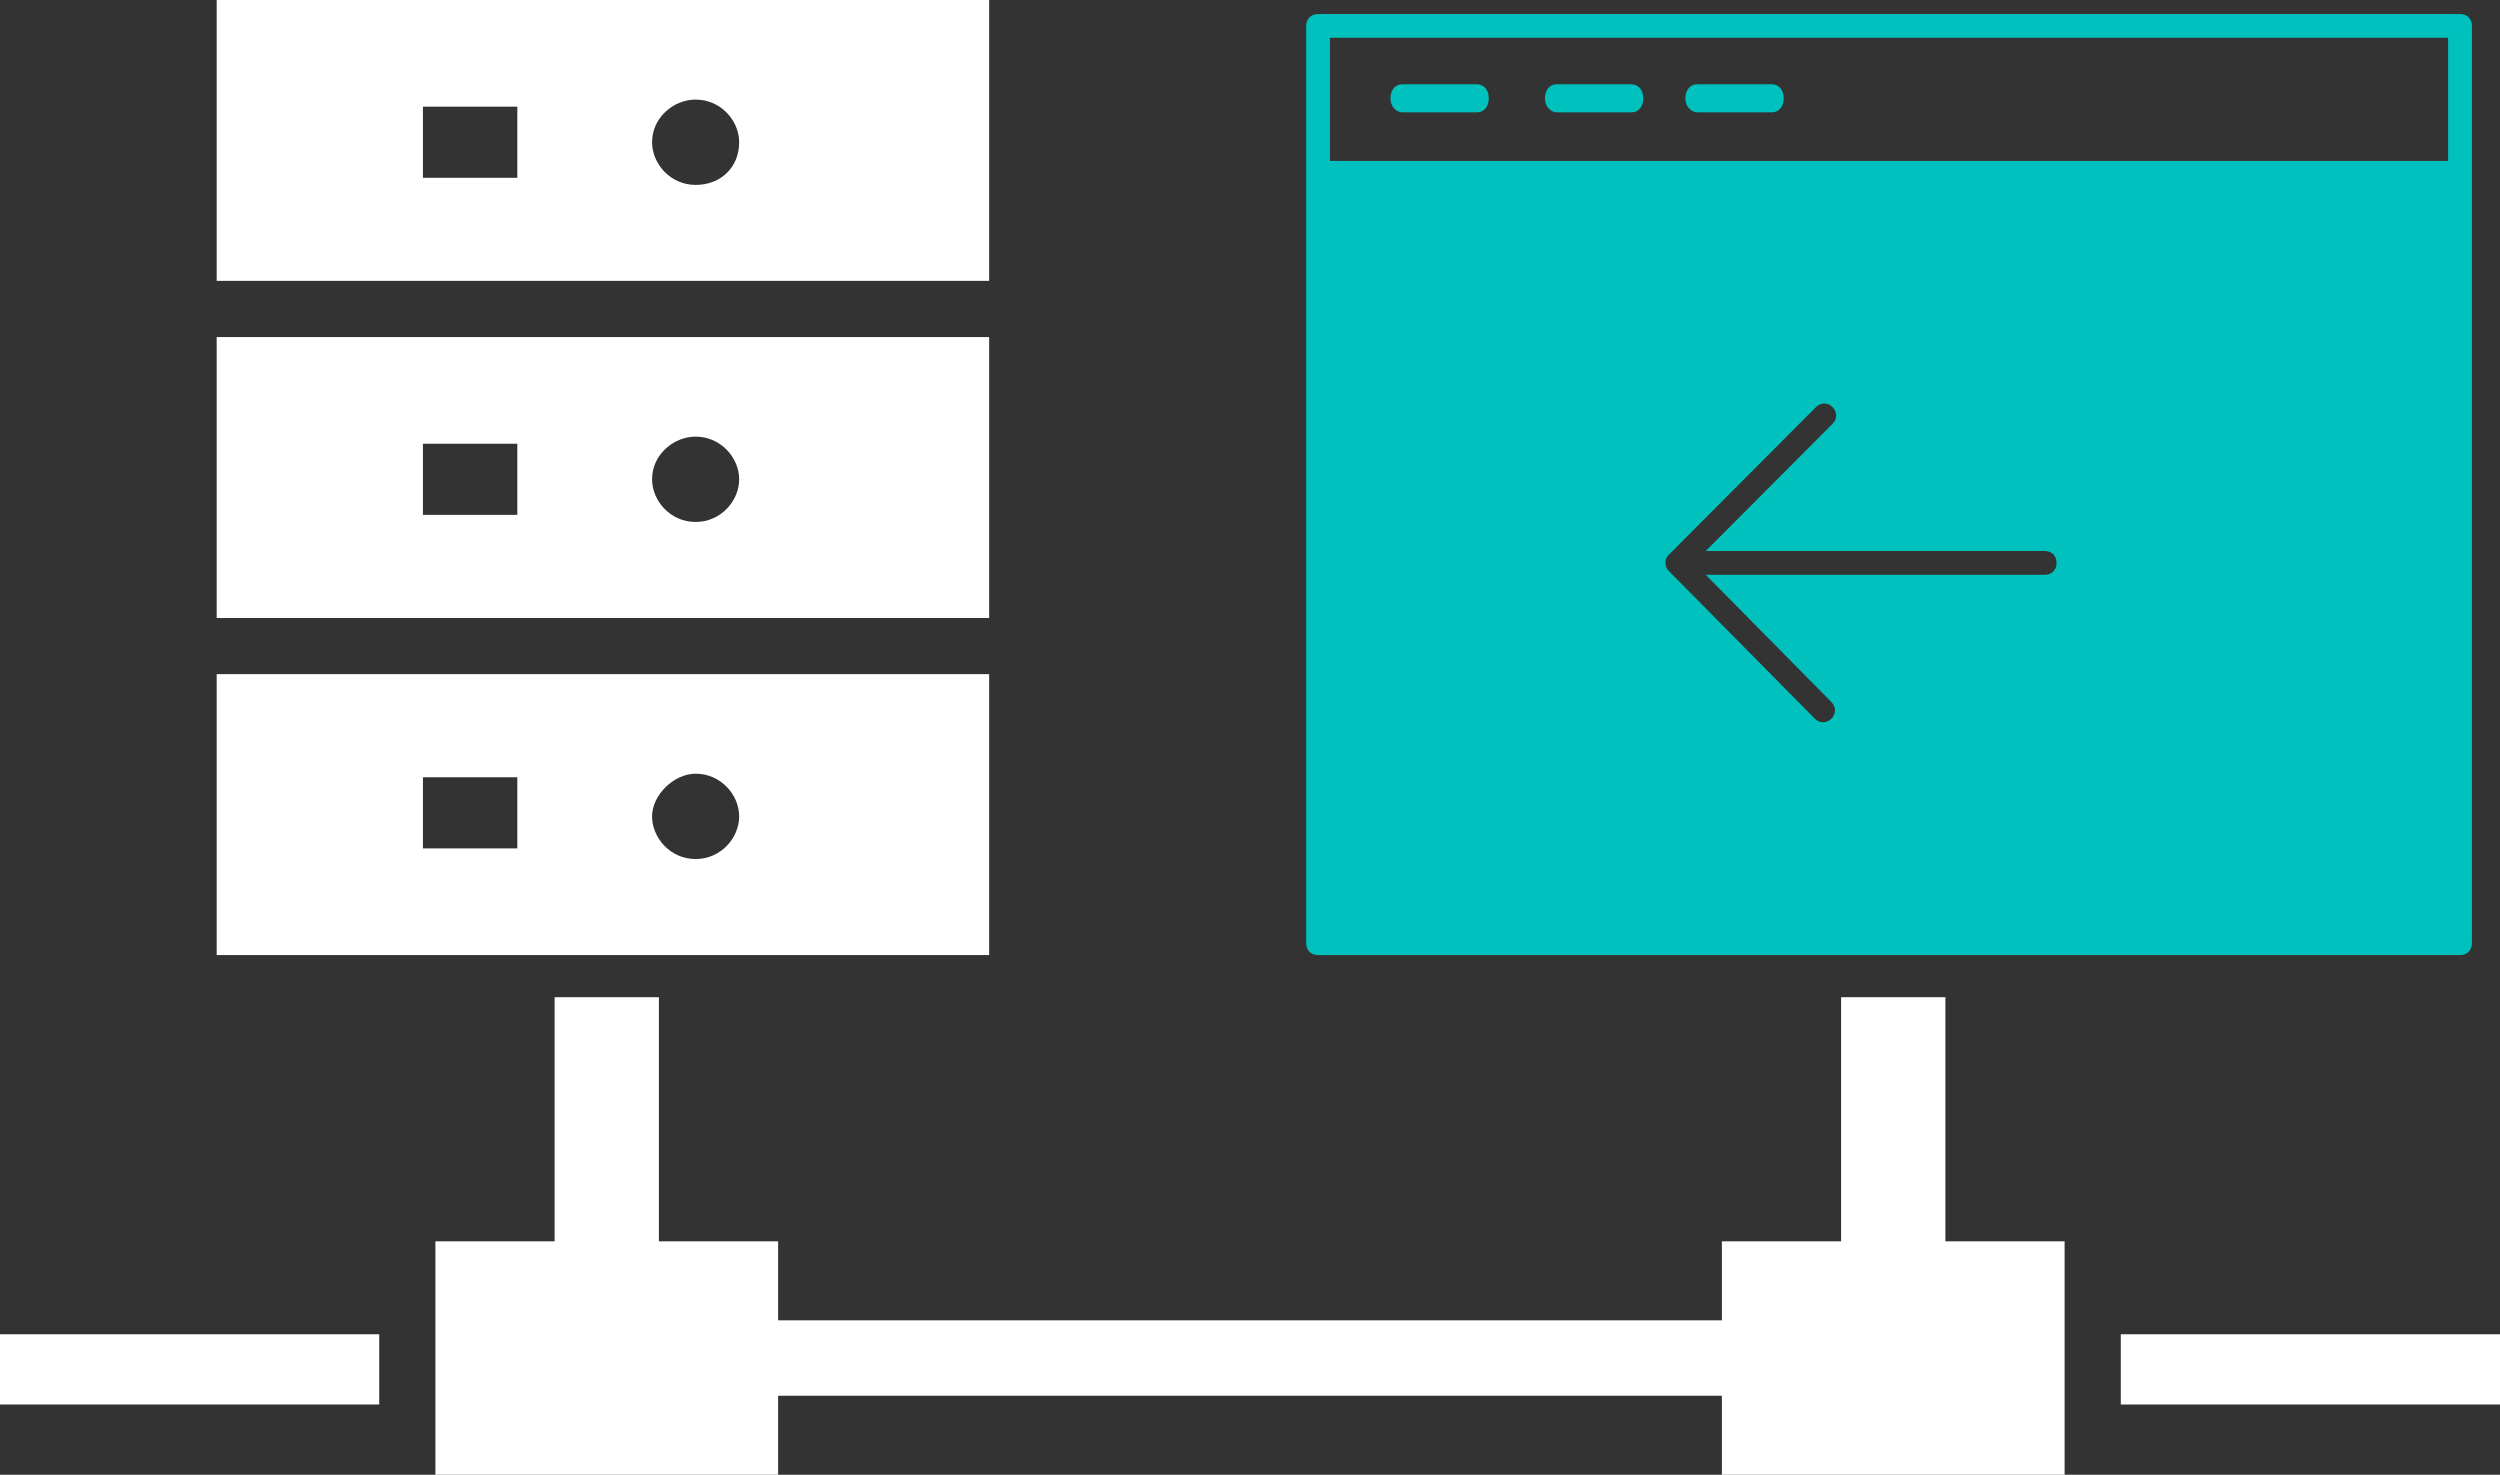 <?xml version="1.0" encoding="UTF-8"?>
<svg width="178px" height="105px" viewBox="0 0 178 105" version="1.1" xmlns="http://www.w3.org/2000/svg" xmlns:xlink="http://www.w3.org/1999/xlink">
    <rect x="0" y="0" width="178" height="105" fill="#333333" stroke="none"/>
    <!-- Generator: Sketch 41.2 (35397) - http://www.bohemiancoding.com/sketch -->
    <title>webclient</title>
    <desc>Created with Sketch.</desc>
    <defs></defs>
    <g id="Welcome" stroke="none" stroke-width="1" fill="none" fill-rule="evenodd">
        <g id="Desktop-HD" transform="translate(-629, -628)">
            <g id="features" transform="translate(0, 459)">
                <g transform="translate(135, 169)" id="sails-copy">
                    <g transform="translate(400, 0)">
                        <g id="webclient" transform="translate(94, 0)">
                            <g id="databse" fill="#FFFFFF">
                                <path d="M15.427,48 L15.427,68 L70.427,68 L70.427,48 L15.427,48 Z M36.833,60.405 L30.113,60.405 L30.113,55.342 L36.833,55.342 L36.833,60.405 Z M49.528,61.164 C47.719,61.164 46.427,59.645 46.427,58.127 C46.427,56.607 47.979,55.087 49.528,55.087 C51.338,55.087 52.629,56.607 52.629,58.127 C52.629,59.645 51.338,61.164 49.528,61.164 Z" id="Fill-3"></path>
                                <path d="M15.427,24 L15.427,44 L70.427,44 L70.427,24 L15.427,24 Z M36.833,36.657 L30.113,36.657 L30.113,31.596 L36.833,31.596 L36.833,36.657 Z M49.528,37.164 C47.719,37.164 46.427,35.646 46.427,34.126 C46.427,32.354 47.979,31.088 49.528,31.088 C51.338,31.088 52.629,32.607 52.629,34.126 C52.629,35.646 51.338,37.164 49.528,37.164 Z" id="Fill-4"></path>
                                <path d="M15.427,0 L15.427,20 L70.427,20 L70.427,0 L15.427,0 Z M36.833,12.659 L30.113,12.659 L30.113,7.596 L36.833,7.596 L36.833,12.659 Z M49.528,13.166 C47.719,13.166 46.427,11.646 46.427,10.126 C46.427,8.355 47.979,7.09 49.528,7.09 C51.338,7.09 52.629,8.608 52.629,10.126 C52.629,11.899 51.338,13.166 49.528,13.166 Z" id="Fill-5"></path>
                                <polygon id="Fill-6" points="138.512 71 131.086 71 131.086 88.383 122.598 88.383 122.598 94.008 55.402 94.008 55.402 88.383 46.914 88.383 46.914 71 39.488 71 39.488 88.383 31 88.383 31 105 55.402 105 55.402 99.375 122.598 99.375 122.598 105 147 105 147 88.383 138.512 88.383"></polygon>
                                <polygon id="Fill-7" points="151 100 178 100 178 95 151 95"></polygon>
                                <polygon id="Fill-8" points="0 100 27 100 27 95 0 95"></polygon>
                            </g>
                            <g id="browser" transform="translate(93, 1)" fill="#00C1BE">
                                <path d="M82.153,0 L0.847,0 C0.34,0 0,0.338 0,0.844 L0,66.156 C0,66.662 0.34,67 0.847,67 L82.153,67 C82.66,67 83,66.662 83,66.156 L83,0.844 C83,0.333 82.66,0 82.153,0 Z M37.48,27.986 C37.819,28.326 37.819,28.833 37.48,29.173 L28.448,38.233 L52.582,38.233 C53.087,38.233 53.425,38.573 53.425,39.08 C53.425,39.587 53.087,39.927 52.582,39.927 L28.448,39.927 L37.397,48.987 C37.564,49.155 37.651,49.41 37.651,49.578 C37.651,49.745 37.568,50.002 37.397,50.169 C37.059,50.509 36.553,50.509 36.215,50.169 L25.833,39.667 C25.667,39.499 25.579,39.327 25.579,39.075 C25.579,38.82 25.662,38.652 25.833,38.485 L36.298,27.986 C36.637,27.646 37.142,27.646 37.48,27.986 Z M81.306,10.459 L1.694,10.459 L1.694,1.688 L81.306,1.688 L81.306,10.459 Z" id="Fill-1"></path>
                                <path d="M6.854,7 L12.146,7 C12.657,7 13,6.599 13,6 C13,5.401 12.657,5 12.146,5 L6.854,5 C6.343,5 6,5.401 6,6 C6,6.599 6.427,7 6.854,7 Z" id="Fill-2"></path>
                                <path d="M17.854,7 L23.146,7 C23.657,7 24,6.599 24,6 C24,5.401 23.657,5 23.146,5 L17.854,5 C17.343,5 17,5.401 17,6 C17,6.599 17.427,7 17.854,7 Z" id="Fill-3"></path>
                                <path d="M27.854,7 L33.146,7 C33.658,7 34,6.599 34,6 C34,5.401 33.658,5 33.146,5 L27.854,5 C27.343,5 27,5.401 27,6 C27,6.599 27.427,7 27.854,7 Z" id="Fill-4"></path>
                            </g>
                        </g>
                    </g>
                </g>
            </g>
        </g>
    </g>
</svg>